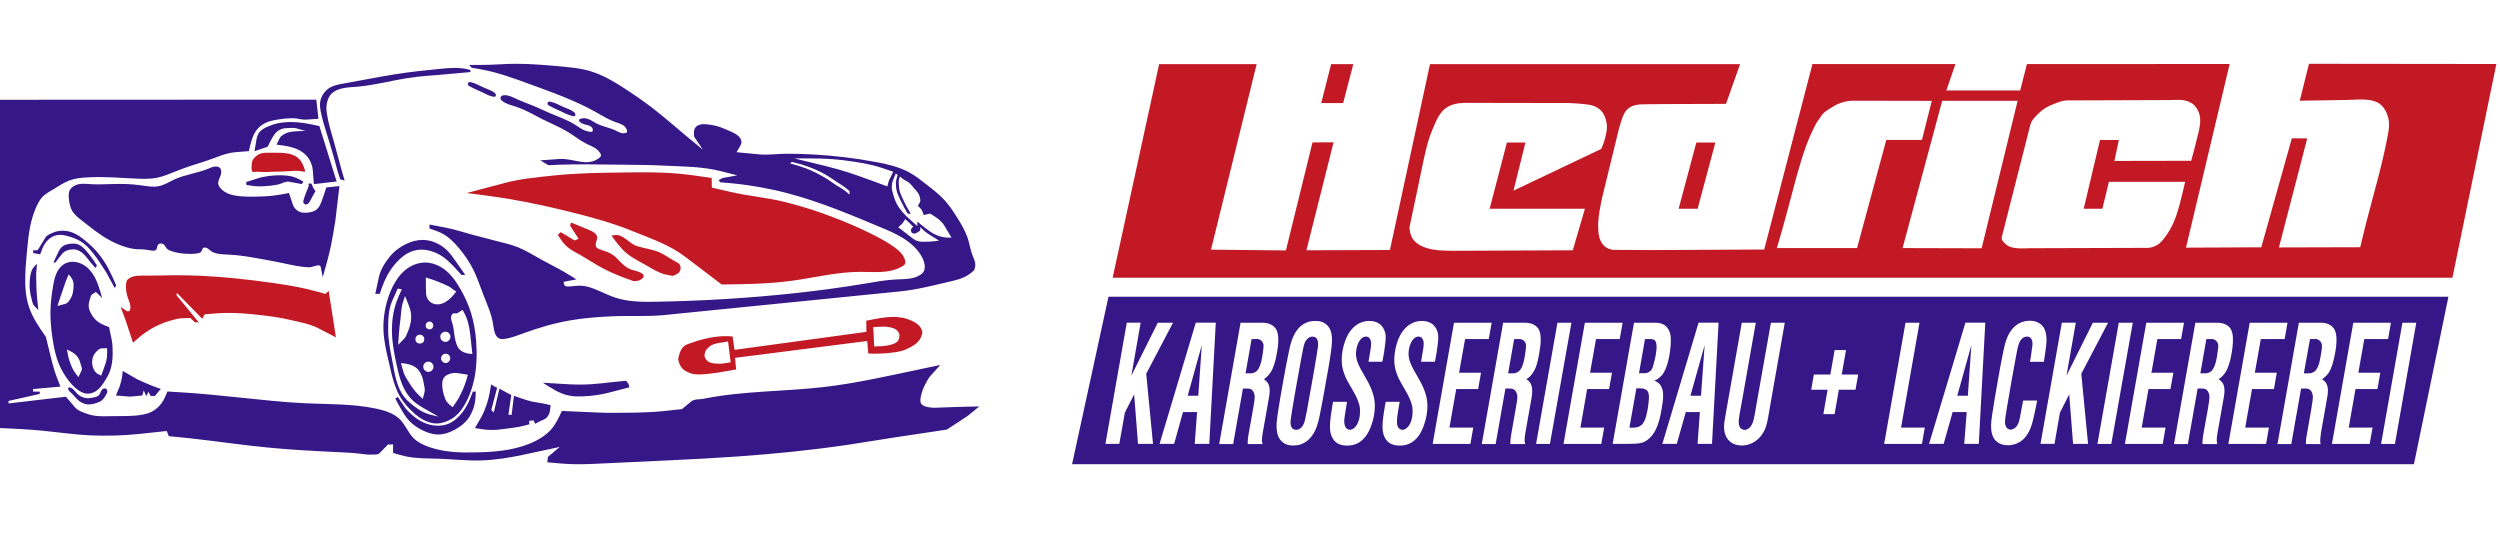 <?xml version="1.0" encoding="utf-8"?>
<!-- Generator: Adobe Illustrator 25.4.6, SVG Export Plug-In . SVG Version: 6.00 Build 0)  -->
<svg version="1.1" id="Ebene_1" xmlns="http://www.w3.org/2000/svg" xmlns:xlink="http://www.w3.org/1999/xlink" x="0px" y="0px"
	 width="350px" height="74.62px" viewBox="0 0 350 74.62" style="enable-background:new 0 0 350 74.62;" xml:space="preserve">
<style type="text/css">
	.st0{fill-rule:evenodd;clip-rule:evenodd;fill:#C21924;}
	.st1{fill-rule:evenodd;clip-rule:evenodd;fill:#351787;}
</style>
<g>
	<path class="st0" d="M122.26,45.79l0.13,2.72c0.62-0.06,0.96,0.02,1.92-0.15c1.41-0.31,1.61-0.66,1.61-1.51
		c-0.25-0.97-1.22-1.02-2.06-1.13L122.26,45.79z M102.29,50.71l-0.36-2.92c-0.87,0.23-1.97,0.17-2.64,0.76
		c-0.41,0.35-0.59,0.56-0.67,1.21c0.07,0.55,0.52,1.05,1.29,1.11C100.2,50.86,100.63,51.07,102.29,50.71 M42.7,24.01
		c0.03-0.04,0-0.13-0.02-0.21c-0.08-0.27-0.15-0.45-0.23-0.65c-0.13-0.29-0.3-0.61-0.54-0.86c-0.24-0.26-0.54-0.45-0.86-0.58
		c-0.33-0.14-0.69-0.21-1.05-0.26c-0.39-0.05-0.78-0.06-1.16-0.07c-0.38,0-0.76,0-1.14,0c-0.41,0-0.83-0.01-1.21,0.12
		c-0.24,0.08-0.47,0.22-0.68,0.4c-0.21,0.18-0.4,0.4-0.49,0.65c-0.08,0.23-0.07,0.49-0.09,0.75c-0.01,0.15-0.03,0.3,0,0.44
		c0.02,0.07,0.04,0.14,0.07,0.21c0.01,0.03,0.03,0.07,0.05,0.09c0.06,0.07,0.19,0.04,0.3,0.02c0.28-0.04,0.5-0.02,0.72,0
		c0.67,0.05,1.4,0,2.14-0.02c0.68-0.02,1.37-0.03,1.98-0.07c0.61-0.04,1.15-0.12,1.98,0.05C42.57,24.03,42.67,24.05,42.7,24.01
		 M94.17,38.62c0.39-0.14,0.78-0.27,0.98-0.61c0.15-0.26,0.19-0.65,0.05-0.91c-0.13-0.24-0.41-0.37-0.68-0.51
		c-0.79-0.42-1.44-0.93-2.19-1.26c-0.98-0.43-2.12-0.55-3.17-0.88c-1.09-0.35-1.91-1.69-3.05-1.54l-0.51,0.07
		c0.65,0.89,1.3,1.78,2.12,2.47c0.81,0.67,1.78,1.14,2.72,1.68c0.86,0.49,1.7,1.03,2.63,1.28C93.43,38.5,93.81,38.55,94.17,38.62
		 M88.7,39.36c0.4-0.01,0.8-0.03,1.14-0.3c0.16-0.13,0.3-0.31,0.28-0.47c-0.02-0.14-0.17-0.26-0.33-0.35
		c-0.54-0.33-1.09-0.35-1.58-0.56c-0.49-0.2-0.93-0.58-1.33-0.98c-0.28-0.28-0.53-0.58-0.82-0.82c-0.4-0.33-0.85-0.55-1.44-0.75
		c-0.5-0.16-1.11-0.31-1.21-0.68c-0.1-0.34,0.23-0.87,0.19-1.26c-0.05-0.43-0.51-0.74-1.02-0.95l-2.63-1.09l-0.14,0.44l1.19,1.84
		l-0.56,0.23l-1.93-1.16l-0.42,0.37c0.33,0.52,0.67,1.05,1.09,1.47c0.61,0.6,1.41,0.99,2.17,1.42c0.8,0.45,1.55,0.95,2.33,1.4
		c0.85,0.49,1.74,0.93,2.65,1.3C87.11,38.8,87.91,39.07,88.7,39.36 M129.14,46.54c-0.11-0.57-0.36-0.88-0.69-1.15
		c-0.49-0.43-1.66-0.88-2.28-0.93c-0.81-0.13-1.66-0.24-4.89,0.44l0.01,1.56l-18.46,2.52l-0.26-1.87c-1.38-0.14-3.27-0.02-5.93,0.94
		c-1.19,0.34-1.41,0.96-1.7,2.21c0.23,1.19,0.68,1.64,1.87,2.04c0.79,0.28,2.85,0.07,6.25-0.58l-0.16-1.62l18.51-2.36l0.15,1.75
		c1.29,0.08,3.93-0.05,5.02-0.47c0.49-0.19,0.96-0.43,1.4-0.72C128.61,47.88,128.97,47.38,129.14,46.54 M47.03,47.23l-1.02-6.52
		l-0.44,0.44c-0.81-0.23-1.63-0.46-2.45-0.65c-1.56-0.37-3.14-0.63-4.73-0.86c-1.91-0.28-3.83-0.51-5.75-0.7
		c-1.5-0.14-3.01-0.26-4.52-0.33c-1.37-0.06-2.74-0.09-4.1-0.07c-1.22,0.01-2.42,0.06-3.68,0.05c-0.77-0.01-1.55-0.04-2.21,0.35
		c-0.15,0.09-0.29,0.2-0.37,0.35c-0.06,0.1-0.08,0.23-0.09,0.35c-0.1,0.73,0.01,1.46,0.26,2.14c0.17,0.48,0.41,0.94,0.3,1.49
		c-0.02,0.1-0.05,0.21-0.12,0.26c-0.09,0.07-0.27,0.09-0.4,0l-0.82-0.56c0.22,0.56,0.43,1.11,0.63,1.68
		c0.19,0.54,0.36,1.08,0.54,1.63l0.56,1.7c0.51-0.45,1.01-0.9,1.56-1.3c0.53-0.39,1.09-0.73,1.68-1.02c0.56-0.28,1.15-0.52,1.75-0.7
		c0.59-0.17,1.2-0.37,1.82-0.4l1.21-0.05l0.65,0.61l0.54,0.02l-3.14-3.84l0.09-0.28l3.54,3.61L28.66,44c1-0.08,2-0.17,3-0.19
		c1.54-0.03,3.08,0.11,4.61,0.28c1.47,0.16,2.94,0.36,4.38,0.7c1.32,0.31,2.7,0.54,3.91,1.16L47.03,47.23 M65.34,27.02
		c1.99,0.25,3.98,0.51,5.96,0.84c2.93,0.49,5.84,1.14,8.73,1.86c2.92,0.73,5.82,1.53,8.59,2.66c2.49,1.01,5.12,1.9,7.27,3.54
		l5.15,3.91c3.26-0.04,6.52-0.08,9.73-0.51c3.21-0.43,6.36-1.25,9.64-1.26c2-0.01,4.04,0.29,5.87-0.75c0.16-0.09,0.32-0.19,0.4-0.33
		c0.14-0.24,0.04-0.59-0.09-0.88c-0.27-0.6-0.72-0.99-1.19-1.35c-0.89-0.67-1.88-1.23-2.89-1.75c-2.03-1.04-4.1-1.93-6.22-2.72
		c-2.13-0.8-4.31-1.49-6.52-2.03c-2.46-0.59-4.99-0.81-7.45-1.37l-2.66-0.61l-0.02-1.35c-1.56-0.23-3.12-0.47-4.68-0.61
		c-2.59-0.23-5.2-0.2-7.8-0.16c-3.22,0.04-6.43,0.08-9.62,0.42c-2.27,0.24-4.56,0.44-6.78,1.02L65.34,27.02"/>
	<path class="st1" d="M60.66,45.56c0-0.04-0.01-0.08-0.02-0.12c-0.01-0.05-0.02-0.1-0.05-0.14c-0.02-0.04-0.06-0.08-0.09-0.12
		c-0.03-0.03-0.06-0.07-0.09-0.09c-0.04-0.03-0.09-0.04-0.14-0.05c-0.05-0.01-0.09-0.02-0.14-0.02c-0.05,0-0.09,0.01-0.14,0.02
		c-0.04,0.01-0.08,0.03-0.12,0.05c-0.04,0.02-0.08,0.06-0.12,0.09c-0.04,0.04-0.07,0.07-0.09,0.12c-0.02,0.04-0.03,0.09-0.05,0.14
		c-0.01,0.04-0.02,0.08-0.02,0.12c0,0.05,0.01,0.09,0.02,0.14c0.01,0.05,0.02,0.1,0.05,0.14c0.02,0.04,0.05,0.09,0.09,0.12
		c0.04,0.03,0.08,0.04,0.12,0.07c0.04,0.03,0.07,0.06,0.12,0.07c0.04,0.01,0.09,0,0.14,0c0.05,0,0.1,0.01,0.14,0
		c0.05-0.01,0.1-0.04,0.14-0.07c0.03-0.02,0.06-0.04,0.09-0.07c0.04-0.03,0.07-0.07,0.09-0.12c0.02-0.04,0.03-0.09,0.05-0.14
		C60.65,45.65,60.66,45.6,60.66,45.56z M59.4,47.47c0-0.05-0.01-0.09-0.02-0.14c-0.01-0.06-0.02-0.12-0.05-0.16
		c-0.03-0.04-0.08-0.08-0.12-0.12c-0.04-0.04-0.07-0.09-0.12-0.12c-0.05-0.03-0.11-0.04-0.16-0.05c-0.06-0.01-0.11-0.02-0.16-0.02
		c-0.05,0-0.11,0.01-0.16,0.02c-0.05,0.01-0.1,0.02-0.14,0.05c-0.05,0.03-0.1,0.07-0.14,0.12c-0.03,0.04-0.06,0.07-0.09,0.12
		c-0.03,0.05-0.06,0.11-0.07,0.16c-0.01,0.05,0,0.09,0,0.14c0,0.06-0.01,0.13,0,0.19c0.01,0.05,0.04,0.09,0.07,0.14
		c0.03,0.05,0.06,0.1,0.09,0.14c0.04,0.04,0.09,0.07,0.14,0.09c0.05,0.02,0.09,0.03,0.14,0.05c0.05,0.01,0.11,0.02,0.16,0.02
		c0.05,0,0.11-0.01,0.16-0.02c0.06-0.01,0.11-0.02,0.16-0.05c0.04-0.02,0.08-0.06,0.12-0.09c0.04-0.04,0.09-0.09,0.12-0.14
		c0.02-0.04,0.04-0.09,0.05-0.14C59.39,47.59,59.4,47.53,59.4,47.47 M63.03,50.17c0-0.06,0-0.13-0.02-0.19
		c-0.02-0.05-0.04-0.09-0.07-0.14c-0.03-0.05-0.05-0.1-0.09-0.14c-0.04-0.04-0.09-0.07-0.14-0.09c-0.05-0.03-0.11-0.05-0.16-0.07
		c-0.05-0.02-0.11-0.02-0.16-0.02c-0.06,0-0.11,0.01-0.16,0.02c-0.06,0.02-0.11,0.04-0.16,0.07c-0.05,0.03-0.1,0.05-0.14,0.09
		c-0.04,0.04-0.07,0.09-0.09,0.14c-0.03,0.05-0.05,0.09-0.07,0.14c-0.02,0.06-0.03,0.12-0.02,0.19c0,0.06,0.01,0.11,0.02,0.16
		c0.02,0.06,0.04,0.11,0.07,0.16c0.03,0.04,0.06,0.08,0.09,0.12c0.04,0.04,0.09,0.08,0.14,0.12c0.05,0.03,0.11,0.05,0.16,0.07
		c0.05,0.01,0.11,0.02,0.16,0.02c0.05,0,0.11-0.01,0.16-0.02c0.06-0.02,0.11-0.04,0.16-0.07c0.05-0.03,0.1-0.07,0.14-0.12
		c0.03-0.04,0.07-0.07,0.09-0.12c0.03-0.05,0.05-0.11,0.07-0.16C63.03,50.28,63.03,50.22,63.03,50.17 M63.06,47.14
		c0-0.06-0.01-0.13-0.02-0.19c-0.02-0.06-0.04-0.11-0.07-0.16c-0.03-0.05-0.07-0.1-0.12-0.14c-0.04-0.04-0.09-0.08-0.14-0.12
		c-0.05-0.03-0.11-0.05-0.16-0.07c-0.06-0.02-0.12-0.02-0.19-0.02c-0.06,0-0.13,0.01-0.19,0.02c-0.06,0.02-0.11,0.04-0.16,0.07
		c-0.06,0.03-0.11,0.07-0.16,0.12c-0.04,0.04-0.08,0.09-0.12,0.14c-0.03,0.05-0.05,0.11-0.07,0.16c-0.02,0.06-0.02,0.12-0.02,0.19
		c0,0.06,0.01,0.13,0.02,0.19c0.02,0.06,0.04,0.11,0.07,0.16c0.03,0.06,0.07,0.12,0.12,0.16c0.05,0.05,0.1,0.08,0.16,0.12
		c0.05,0.03,0.11,0.05,0.16,0.07c0.06,0.02,0.12,0.02,0.19,0.02c0.06,0,0.13-0.01,0.19-0.02c0.06-0.02,0.11-0.04,0.16-0.07
		c0.05-0.03,0.1-0.07,0.14-0.12c0.05-0.05,0.08-0.1,0.12-0.16c0.03-0.05,0.05-0.11,0.07-0.16C63.05,47.27,63.06,47.2,63.06,47.14
		 M60.68,51.33c0-0.06-0.01-0.13-0.02-0.19c-0.02-0.06-0.04-0.11-0.07-0.16c-0.03-0.05-0.07-0.1-0.12-0.14
		c-0.04-0.04-0.09-0.09-0.14-0.12c-0.06-0.03-0.12-0.05-0.19-0.07c-0.05-0.01-0.11-0.02-0.16-0.02c-0.07,0-0.14,0-0.21,0.02
		c-0.06,0.02-0.11,0.04-0.16,0.07c-0.05,0.03-0.1,0.07-0.14,0.12s-0.08,0.09-0.12,0.14c-0.03,0.05-0.05,0.11-0.07,0.16
		c-0.02,0.06-0.02,0.12-0.02,0.19c0,0.06,0.01,0.12,0.02,0.19c0.02,0.07,0.04,0.13,0.07,0.19c0.03,0.05,0.07,0.1,0.12,0.14
		s0.09,0.08,0.14,0.12c0.05,0.03,0.11,0.05,0.16,0.07c0.07,0.02,0.14,0.03,0.21,0.02c0.05,0,0.11-0.01,0.16-0.02
		c0.07-0.02,0.13-0.04,0.19-0.07c0.05-0.03,0.1-0.07,0.14-0.12c0.04-0.04,0.09-0.09,0.12-0.14c0.03-0.06,0.05-0.12,0.07-0.19
		C60.67,51.46,60.68,51.39,60.68,51.33 M44.17,26.76c-0.11-0.15-0.22-0.31-0.33-0.47l-0.23-0.58c-0.07-0.01-0.13-0.02-0.21-0.02
		c-0.06,0-0.13-0.01-0.16,0.02c-0.03,0.03-0.06,0.09-0.05,0.14l0.05,0.16c-0.13,0.3-0.25,0.6-0.37,0.91
		c-0.08,0.21-0.16,0.42-0.23,0.63c-0.06,0.17-0.12,0.35-0.16,0.54c-0.02,0.1-0.04,0.21,0,0.3c0.03,0.08,0.1,0.15,0.19,0.19
		c0.12,0.06,0.26,0.05,0.37,0c0.08-0.04,0.15-0.11,0.21-0.19c0.22-0.28,0.34-0.61,0.51-0.91L44.17,26.76 M5.37,43.41
		C5.3,42.81,5.23,42.2,5.18,41.6c-0.09-1.08-0.1-2.17-0.12-3.26l0.12-1.4c-0.19,0.18-0.39,0.35-0.54,0.56
		c-0.25,0.36-0.35,0.81-0.42,1.26c-0.07,0.49-0.09,0.96-0.07,1.44c0.03,0.53,0.11,1.07,0.26,1.58c0.1,0.35,0.12,0.76,0.37,1.02
		L5.37,43.41 M69.37,13.49c0.02-0.03,0.04-0.06,0.05-0.09c0.01-0.06,0-0.13-0.02-0.19c-0.02-0.06-0.05-0.12-0.09-0.16
		c-0.04-0.05-0.09-0.08-0.14-0.12c-0.19-0.13-0.4-0.23-0.61-0.33c-0.28-0.12-0.56-0.23-0.84-0.35c-0.2-0.08-0.39-0.16-0.58-0.26
		c-0.23-0.11-0.46-0.24-0.7-0.33c-0.16-0.06-0.32-0.1-0.49-0.14c-0.07-0.02-0.14-0.03-0.21-0.02c-0.07,0.01-0.14,0.04-0.19,0.09
		c-0.03,0.04-0.04,0.09-0.05,0.14c0,0.07,0.01,0.13,0.05,0.19c0.04,0.06,0.1,0.1,0.16,0.14c0.12,0.07,0.25,0.13,0.37,0.19
		c0.16,0.07,0.31,0.16,0.47,0.23c0.27,0.13,0.54,0.25,0.82,0.37c0.24,0.11,0.48,0.23,0.72,0.35c0.18,0.09,0.37,0.17,0.56,0.23
		c0.11,0.04,0.22,0.07,0.33,0.09c0.08,0.02,0.15,0.03,0.23,0.02C69.27,13.55,69.33,13.53,69.37,13.49 M80.5,16.21
		c0.02-0.03,0.04-0.06,0.05-0.09c0.01-0.06,0-0.13-0.02-0.19c-0.02-0.06-0.05-0.12-0.09-0.16c-0.04-0.05-0.09-0.08-0.14-0.12
		c-0.19-0.13-0.38-0.23-0.58-0.33c-0.28-0.13-0.58-0.23-0.86-0.35c-0.2-0.09-0.39-0.18-0.58-0.28c-0.23-0.11-0.46-0.22-0.7-0.3
		c-0.16-0.05-0.32-0.1-0.49-0.14c-0.07-0.02-0.14-0.04-0.21-0.02c-0.06,0.01-0.12,0.05-0.16,0.09c-0.04,0.04-0.06,0.09-0.07,0.14
		c-0.01,0.06,0.01,0.13,0.05,0.19c0.04,0.06,0.12,0.1,0.19,0.14c0.12,0.06,0.23,0.13,0.35,0.19c0.15,0.08,0.31,0.16,0.47,0.23
		c0.27,0.13,0.55,0.24,0.82,0.37c0.24,0.12,0.48,0.25,0.72,0.35c0.18,0.08,0.37,0.14,0.56,0.21c0.12,0.04,0.23,0.09,0.35,0.12
		c0.07,0.02,0.14,0.03,0.21,0.02C80.4,16.27,80.46,16.25,80.5,16.21 M14.99,48.75c0.02,0.43,0.03,0.86-0.02,1.28
		c-0.07,0.56-0.27,1.11-0.47,1.65l-0.33,0.91c-0.26-0.12-0.52-0.23-0.72-0.42c-0.23-0.22-0.38-0.54-0.47-0.86
		c-0.1-0.37-0.11-0.75-0.02-1.12c0.07-0.31,0.21-0.61,0.42-0.84c0.23-0.25,0.51-0.57,0.86-0.58L14.99,48.75 M10.98,52.8
		c-0.25-0.32-0.5-0.63-0.7-0.98c-0.28-0.49-0.47-1.04-0.65-1.58l-0.26-1.3c0.25,0.11,0.49,0.21,0.72,0.35
		c0.32,0.19,0.61,0.44,0.82,0.75c0.18,0.27,0.3,0.59,0.37,0.91c0.07,0.3,0.27,0.63,0.14,0.91L10.98,52.8 M9.61,38.41
		c0.22,0.25,0.44,0.5,0.56,0.79c0.17,0.41,0.15,0.9,0.09,1.37c-0.04,0.36-0.1,0.7-0.26,1c-0.2,0.38-0.44,0.86-0.89,0.98l-1.07,0.28
		c0.12-0.37,0.25-0.75,0.37-1.12c0.25-0.73,0.5-1.46,0.75-2.19L9.61,38.41 M42.47,25.43c-0.35-0.21-0.7-0.41-1.07-0.56
		c-0.61-0.24-1.29-0.31-1.96-0.33c-0.52-0.01-1.03,0.01-1.54,0.07c-0.58,0.07-1.16,0.15-1.72,0.33l-1.7,0.54v0.4
		c0.43,0.08,0.85,0.15,1.28,0.19c0.43,0.03,0.85,0.03,1.28,0c0.63-0.04,1.25-0.11,1.86-0.23c0.53-0.11,1.05-0.49,1.58-0.4l1.77,0.33
		L42.47,25.43 M55.74,48.28c0.03-0.58,0.07-1.17,0.12-1.75c0.05-0.64,0.13-1.27,0.21-1.91c0.1-0.75,0.09-1.54,0.33-2.26l0.3-0.91
		c0.16,0.38,0.32,0.76,0.47,1.14c0.17,0.44,0.32,0.89,0.37,1.35c0.06,0.54,0,1.1-0.14,1.63c-0.09,0.34-0.2,0.66-0.35,0.98
		c-0.13,0.29-0.22,0.61-0.44,0.84L55.74,48.28 M14.78,55.38c0.1-0.16,0.21-0.32,0.23-0.51c0.02-0.15-0.01-0.33-0.12-0.42
		c-0.06-0.05-0.13-0.07-0.21-0.07c-0.12,0-0.24,0.04-0.33,0.12c-0.24,0.19-0.28,0.56-0.47,0.79c-0.18,0.22-0.51,0.31-0.82,0.37
		c-0.35,0.07-0.69,0.12-1.02,0.07c-0.45-0.06-0.91-0.28-1.23-0.61c-0.31-0.31-0.5-0.7-0.98-0.86c-0.09-0.03-0.18-0.05-0.23,0
		c-0.02,0.02-0.04,0.06-0.05,0.09c-0.07,0.27,0.22,0.47,0.44,0.68c0.35,0.31,0.56,0.63,0.86,0.91c0.31,0.29,0.7,0.53,1.12,0.63
		c0.49,0.12,1.01,0.02,1.51-0.14c0.3-0.1,0.59-0.22,0.82-0.42C14.5,55.84,14.64,55.61,14.78,55.38 M59.61,38.85
		c0.54,0.17,1.08,0.33,1.61,0.54c0.56,0.21,1.11,0.47,1.65,0.72l1,0.72c-0.22,0.28-0.45,0.56-0.7,0.82
		c-0.23,0.23-0.49,0.44-0.77,0.61c-0.31,0.18-0.64,0.32-1,0.35c-0.38,0.03-0.78-0.06-1.09-0.28c-0.24-0.17-0.43-0.41-0.54-0.68
		c-0.14-0.35-0.14-0.75-0.14-1.14L59.61,38.85 M59.19,55.85c-0.35-0.33-0.71-0.66-1.02-1.02c-0.36-0.42-0.67-0.87-0.95-1.35
		c-0.26-0.44-0.58-0.86-0.72-1.35l-0.37-1.3c0.42,0.04,0.83,0.09,1.23,0.21c0.36,0.11,0.7,0.27,0.98,0.51c0.3,0.27,0.52,0.63,0.68,1
		c0.17,0.4,0.27,0.81,0.33,1.23c0.05,0.36,0.18,0.74,0.09,1.09L59.19,55.85 M63.38,57.01c-0.3-0.23-0.6-0.45-0.82-0.75
		c-0.22-0.3-0.34-0.68-0.44-1.05c-0.13-0.48-0.22-0.95-0.21-1.44c0.01-0.3,0.05-0.62,0.21-0.86c0.14-0.22,0.38-0.39,0.63-0.49
		c0.4-0.17,0.85-0.25,1.28-0.19l1.47,0.23c-0.14,0.51-0.28,1.02-0.47,1.51c-0.23,0.62-0.54,1.22-0.84,1.82L63.38,57.01
		 M131.46,33.68c-0.2,0.03-0.4,0.07-0.61,0.09c-0.41,0.05-0.82,0.06-1.23,0.07c-0.4,0.01-0.8,0.02-1.16-0.09
		c-0.42-0.13-0.78-0.43-1.14-0.72l-1.56-1.21c0.19-0.18,0.39-0.36,0.58-0.54l0.4-0.61c0.19,0.18,0.39,0.36,0.58,0.54l0.54,0.54
		c-0.13,0.1-0.25,0.2-0.3,0.35c-0.05,0.15-0.02,0.35,0.09,0.47c0.1,0.1,0.27,0.14,0.42,0.12c0.17-0.02,0.31-0.11,0.44-0.21
		c0.12-0.09,0.33-0.14,0.33-0.28v-0.42c0.2,0.21,0.41,0.42,0.63,0.61c0.27,0.23,0.58,0.42,0.89,0.61L131.46,33.68 M66.13,49.56
		c-0.35-0.03-0.71-0.07-1.05-0.19c-0.32-0.11-0.63-0.3-0.84-0.56c-0.19-0.24-0.31-0.54-0.4-0.84c-0.11-0.37-0.18-0.75-0.23-1.12
		c-0.07-0.5-0.11-0.99-0.26-1.51c-0.12-0.42-0.32-0.87-0.12-1.23c0.04-0.08,0.11-0.16,0.19-0.21c0.17-0.11,0.43,0.05,0.63-0.07
		l0.72-0.44c0.17,0.31,0.33,0.61,0.47,0.93c0.46,1.08,0.58,2.27,0.7,3.47L66.13,49.56 M13.36,37.52l0.21-0.37
		c-0.2-0.31-0.4-0.61-0.61-0.91c-0.29-0.41-0.6-0.8-0.95-1.19c-0.33-0.36-0.7-0.72-1.14-0.86c-0.34-0.11-0.73-0.1-1.12-0.05
		c-0.35,0.05-0.69,0.13-0.95,0.33c-0.23,0.17-0.43,0.4-0.56,0.68l-0.77,1.61h0.28c0.19-0.25,0.39-0.51,0.58-0.77
		c0.21-0.28,0.42-0.56,0.7-0.75c0.25-0.17,0.55-0.26,0.86-0.3c0.27-0.04,0.54-0.04,0.79,0.02c0.35,0.09,0.68,0.29,0.95,0.54
		c0.41,0.36,0.7,0.82,1.05,1.23L13.36,37.52 M21.67,55.45l0.84-1c-0.39-0.14-0.78-0.27-1.16-0.42c-0.71-0.27-1.4-0.59-2.1-0.91
		l-2.07-1.19c-0.03,0.37-0.07,0.73-0.14,1.09c-0.07,0.38-0.19,0.75-0.3,1.12l-0.51,1.23c0.66,0.05,1.34,0.11,2,0.16l1.7-0.16
		l0.19-0.72l0.37,0.82l0.3-0.63l0.28,0.58L21.67,55.45 M88.12,54.22c-0.05-0.17-0.09-0.34-0.14-0.51l-0.33-0.4
		c-0.49,0.04-0.98,0.09-1.47,0.14c-0.71,0.07-1.41,0.16-2.12,0.23c-0.9,0.09-1.8,0.16-2.7,0.16c-1.02,0.01-2.03-0.05-3.05-0.12
		l-2.31-0.14c0.6,0.39,1.2,0.78,1.84,1.12c0.51,0.27,1.03,0.49,1.58,0.63c0.69,0.17,1.42,0.19,2.14,0.16
		c0.73-0.02,1.45-0.09,2.17-0.21c0.92-0.15,1.84-0.38,2.75-0.63L88.12,54.22 M118.93,27.25c-0.23-0.21-0.47-0.42-0.72-0.61
		c-0.35-0.25-0.73-0.45-1.09-0.68c-0.37-0.23-0.73-0.5-1.09-0.75c-0.38-0.25-0.78-0.48-1.19-0.7c-0.4-0.22-0.8-0.42-1.21-0.61
		c-0.52-0.23-1.06-0.44-1.61-0.61l-1.4-0.42l0.23-0.21c0.44,0.11,0.89,0.22,1.33,0.35c0.54,0.16,1.06,0.35,1.58,0.56
		c0.44,0.18,0.86,0.37,1.28,0.58c0.41,0.21,0.8,0.45,1.19,0.7c0.4,0.26,0.79,0.53,1.19,0.79c0.31,0.21,0.64,0.39,0.93,0.63
		l0.58,0.47V27.25 M125.05,24.04c-0.1,0.21-0.2,0.42-0.3,0.63c-0.1,0.2-0.2,0.4-0.3,0.61l-0.23,0.82c-0.56-0.21-1.12-0.42-1.68-0.63
		c-1.73-0.64-3.47-1.27-5.24-1.77c-1.19-0.34-2.39-0.62-3.59-0.91l-2.49-0.61c1.2-0.01,2.41-0.01,3.61,0.02
		c1.15,0.03,2.31,0.11,3.45,0.26c1.72,0.23,3.45,0.47,5.1,1.02L125.05,24.04 M77.08,56.73c-0.32-0.08-0.65-0.17-0.98-0.23
		c-0.53-0.11-1.08-0.16-1.61-0.28c-0.54-0.12-1.06-0.29-1.58-0.47l-0.96-0.33l-0.33,2.68l-0.44-0.05l0.4-2.75
		c-0.25-0.13-0.51-0.27-0.77-0.4l-0.89-0.49l-0.79,3.35l-0.35-0.37l0.82-3.1c-0.13-0.06-0.27-0.12-0.4-0.19l-0.44-0.28
		c-0.07,0.4-0.13,0.81-0.21,1.21c-0.11,0.54-0.24,1.08-0.42,1.61c-0.21,0.6-0.43,1.2-0.75,1.75l-0.89,1.54
		c0.68,0.12,1.36,0.23,2.05,0.26c0.81,0.03,1.63-0.07,2.45-0.19c0.75-0.11,1.51-0.18,2.24-0.37l0.89-0.23l-0.05-0.47l0.61-0.09
		l0.26,0.49c0.27-0.16,0.55-0.32,0.84-0.44c0.2-0.09,0.4-0.16,0.58-0.28c0.19-0.13,0.34-0.31,0.44-0.51
		c0.11-0.21,0.19-0.44,0.21-0.68L77.08,56.73 M66.62,54.82H66.2c-0.22,0.58-0.44,1.17-0.72,1.72c-0.37,0.73-0.85,1.42-1.47,1.98
		c-0.37,0.34-0.79,0.63-1.26,0.82c-0.47,0.19-0.98,0.26-1.49,0.26c-0.69-0.01-1.38-0.18-2-0.47c-0.65-0.3-1.24-0.72-1.75-1.21
		c-0.29-0.28-0.59-0.55-0.82-0.88l-1-1.47l-0.35,0.23c0.27,0.5,0.53,1,0.82,1.49c0.32,0.56,0.66,1.11,1.09,1.58
		c0.47,0.51,1.05,0.92,1.68,1.26c0.72,0.38,1.5,0.67,2.28,0.7c0.86,0.03,1.73-0.26,2.52-0.7c0.85-0.47,1.61-1.11,2.07-1.91
		c0.4-0.69,0.69-1.5,0.75-2.33L66.62,54.82 M133.21,33.26c-0.23,0.01-0.45,0.01-0.68,0c-0.36-0.02-0.72-0.09-1.07-0.21
		c-0.27-0.09-0.54-0.21-0.79-0.35c-0.39-0.22-0.76-0.49-1.12-0.77l-1.12-0.91v0.63c-0.24-0.21-0.48-0.42-0.72-0.63
		c-0.46-0.41-0.92-0.83-1.33-1.3c-0.33-0.38-0.63-0.79-0.86-1.23c-0.22-0.44-0.38-0.91-0.51-1.4c-0.08-0.29-0.16-0.59-0.16-0.89
		c0-0.31,0.04-0.63,0.16-0.93l0.4-0.98l0.26,0.19c-0.07,0.22-0.14,0.45-0.19,0.68c-0.05,0.24-0.06,0.5-0.05,0.75
		c0.01,0.24,0.04,0.49,0.09,0.72c0.11,0.48,0.32,0.93,0.54,1.37c0.18,0.38,0.37,0.75,0.56,1.12l0.47,0.79h0.42
		c-0.18-0.29-0.35-0.57-0.51-0.86c-0.24-0.42-0.44-0.86-0.65-1.3c-0.17-0.36-0.33-0.72-0.42-1.09c-0.06-0.27-0.09-0.56-0.09-0.84
		c0-0.19-0.05-0.39,0-0.58l0.14-0.54c0.18,0.16,0.36,0.31,0.56,0.44c0.26,0.17,0.56,0.29,0.79,0.49c0.21,0.18,0.38,0.41,0.56,0.63
		c0.2,0.24,0.43,0.46,0.61,0.72c0.13,0.18,0.23,0.39,0.28,0.61c0.05,0.24,0.13,0.53,0,0.75l-0.28,0.49c0.18,0.15,0.36,0.3,0.49,0.49
		c0.16,0.23,0.24,0.51,0.33,0.79l0.89-0.21c0.31,0.19,0.61,0.37,0.91,0.58c0.27,0.19,0.53,0.4,0.75,0.65
		c0.26,0.29,0.45,0.64,0.65,0.98L133.21,33.26 M16.06,40.32l0.21-0.35c-0.34-0.79-0.69-1.59-1.09-2.35
		c-0.41-0.77-0.89-1.5-1.44-2.17c-0.54-0.65-1.16-1.23-1.82-1.77c-0.54-0.45-1.12-0.87-1.77-1.12c-0.43-0.17-0.9-0.25-1.37-0.26
		c-0.46,0-0.92,0.08-1.33,0.26c-0.39,0.17-0.86,0.33-1.09,0.7l-1.09,1.77l-0.63,0.02v0.37l0.98,0.19c0.19-0.53,0.38-1.07,0.7-1.54
		c0.26-0.38,0.61-0.72,1.02-0.93c0.35-0.18,0.75-0.26,1.14-0.26c0.4,0.01,0.8,0.11,1.19,0.23c0.57,0.17,1.13,0.37,1.63,0.68
		c0.68,0.42,1.24,1.03,1.75,1.68c0.67,0.85,1.24,1.75,1.82,2.66L16.06,40.32 M65.13,38.48c-0.44-0.62-0.87-1.24-1.3-1.86
		c-0.37-0.54-0.75-1.08-1.21-1.54c-0.49-0.49-1.08-0.88-1.72-1.14c-0.56-0.23-1.17-0.35-1.77-0.35c-0.76,0-1.51,0.21-2.21,0.54
		c-0.89,0.41-1.7,1.01-2.31,1.75c-0.71,0.86-1.34,1.86-1.58,2.98l-0.49,2.28h0.63c0.19-0.58,0.39-1.16,0.63-1.72
		c0.49-1.13,1.18-2.19,2.07-3.05c0.46-0.45,0.98-0.84,1.56-1.09c0.51-0.22,1.07-0.33,1.63-0.33c0.54,0.01,1.07,0.12,1.58,0.3
		c0.52,0.19,1.02,0.45,1.47,0.77c0.48,0.35,0.9,0.77,1.33,1.19l1.16,1.28H65.13 M47.13,25.41l-2.42-7.76
		c-0.71-0.16-1.42-0.31-2.14-0.42c-0.54-0.08-1.08-0.13-1.63-0.14c-0.67-0.01-1.35,0.03-2,0.16c-0.51,0.11-1,0.27-1.49,0.49
		c-0.46,0.2-0.92,0.46-1.19,0.84c-0.26,0.36-0.34,0.85-0.42,1.33l-0.21,1.26l1.84-0.63c0.21-0.42,0.41-0.84,0.65-1.26
		c0.2-0.34,0.42-0.67,0.72-0.91c0.17-0.13,0.36-0.23,0.56-0.3c0.28-0.1,0.58-0.13,0.88-0.14c0.42-0.01,0.85-0.07,1.26,0.05
		l1.21,0.35c-0.4,0.01-0.81,0.03-1.21,0.05c-0.26,0.01-0.53,0.03-0.79,0.07c-0.28,0.05-0.57,0.12-0.82,0.26
		c-0.29,0.16-0.62,0.33-0.77,0.63l-0.44,0.91c0.66,0.08,1.31,0.16,1.96,0.33c0.6,0.15,1.19,0.38,1.7,0.75
		c0.34,0.25,0.65,0.55,0.86,0.91c0.28,0.45,0.49,0.97,0.54,1.51l0.16,2.03L47.13,25.41 M61.38,58.32c-0.75-0.16-1.49-0.32-2.17-0.65
		c-0.41-0.2-0.79-0.47-1.16-0.75c-0.52-0.39-1.03-0.81-1.42-1.3c-1.07-1.33-1.35-3.17-1.68-4.94c-0.29-1.53-0.61-3.01-0.61-4.49
		c0.01-1.36,0.01-2.82,0.58-4.1l0.77-1.7l0.56,0.12c-0.27,0.58-0.53,1.17-0.75,1.77c-0.46,1.31-0.65,2.73-0.63,4.12
		c0.02,1.54,0.3,3.04,0.63,4.56c0.32,1.47,0.67,2.97,1.51,4.19c0.32,0.46,0.7,0.89,1.14,1.23c0.38,0.3,0.79,0.55,1.21,0.79
		L61.38,58.32 M15.27,45.79c-0.33-0.12-0.66-0.24-0.98-0.4c-0.36-0.18-0.7-0.41-0.98-0.7c-0.21-0.22-0.39-0.47-0.54-0.75
		c-0.18-0.32-0.32-0.67-0.35-1.02c-0.03-0.34,0.05-0.68,0.16-1c0.09-0.25,0.1-0.58,0.33-0.72l0.51-0.33l0.88,0.84
		c-0.17-0.61-0.34-1.22-0.56-1.82c-0.28-0.76-0.64-1.5-1.19-2.1c-0.33-0.37-0.73-0.68-1.19-0.88c-0.39-0.17-0.81-0.26-1.23-0.26
		c-0.38,0.01-0.76,0.1-1.09,0.28c-0.41,0.23-0.74,0.61-0.98,1.02c-0.36,0.64-0.51,1.37-0.63,2.1c-0.21,1.24-0.36,2.47-0.37,3.7
		c-0.01,1.18,0.11,2.36,0.28,3.54c0.19,1.32,0.45,2.63,0.98,3.84c0.33,0.75,0.76,1.47,1.26,2.12c0.37,0.48,0.78,0.93,1.28,1.3
		c0.38,0.28,0.82,0.52,1.28,0.56c0.44,0.04,0.9-0.11,1.28-0.35c0.49-0.31,0.84-0.79,1.16-1.28c0.31-0.47,0.59-0.95,0.79-1.47
		c0.29-0.77,0.4-1.61,0.4-2.45c0-0.68,0-1.36-0.14-2.03L15.27,45.79 M66.71,50.45c0.04-0.9,0.02-1.8-0.05-2.7
		c-0.1-1.34-0.33-2.68-0.72-3.96c-0.37-1.17-0.88-2.29-1.51-3.38c-0.7-1.2-1.55-2.37-2.75-3.05c-0.65-0.37-1.41-0.61-2.17-0.61
		c-0.75,0-1.5,0.23-2.14,0.61c-0.87,0.51-1.55,1.3-2.07,2.17c-0.43,0.72-0.75,1.49-1,2.28c-0.46,1.46-0.68,3.02-0.61,4.54
		c0.07,1.53,0.44,3.02,0.79,4.54c0.39,1.7,0.76,3.45,1.68,4.89c0.42,0.66,0.94,1.25,1.51,1.79c0.5,0.48,1.04,0.91,1.65,1.23
		c0.56,0.29,1.19,0.5,1.82,0.49c0.47,0,0.93-0.13,1.37-0.3c0.44-0.18,0.85-0.41,1.21-0.7c0.6-0.48,1.06-1.13,1.44-1.82
		c0.44-0.78,0.76-1.61,1-2.47C66.5,52.85,66.66,51.65,66.71,50.45 M65.85,10.09v-0.3c-0.29-0.07-0.57-0.14-0.86-0.19
		c-0.5-0.08-1.01-0.1-1.51-0.09c-0.59,0.01-1.18,0.06-1.77,0.12c-2.14,0.2-4.29,0.44-6.4,0.77c-2.4,0.38-4.77,0.87-7.22,1.3
		c-0.66,0.12-1.32,0.23-1.89,0.56c-0.43,0.25-0.8,0.63-1.05,1.07c-0.2,0.36-0.32,0.76-0.35,1.16c-0.02,0.36,0.03,0.72,0.09,1.07
		c0.09,0.5,0.22,0.98,0.35,1.47c0.29,1.05,0.64,2.1,0.96,3.14c0.39,1.28,0.74,2.57,1.09,3.87l0.35,1.07l0.61,0.16
		c-0.13-0.42-0.25-0.84-0.37-1.26c-0.38-1.33-0.71-2.67-1.09-4.01c-0.38-1.35-0.82-2.69-1.02-4.08c-0.04-0.25-0.07-0.51-0.07-0.77
		c0-0.51,0.1-1.03,0.33-1.49c0.06-0.12,0.13-0.24,0.21-0.35c0.12-0.15,0.26-0.28,0.42-0.4c0.92-0.67,2.15-0.67,3.33-0.77
		c2.47-0.21,4.72-0.84,7.06-1.21c1.87-0.3,3.79-0.37,5.71-0.56L65.85,10.09 M45.19,38.8c0.42-1.49,0.85-2.98,1.16-4.49
		c0.24-1.16,0.42-2.32,0.61-3.49l0.56-4.77l-1.84,0.19c-0.2,0.64-0.4,1.28-0.65,1.93c-0.16,0.43-0.35,0.86-0.68,1.14
		c-0.3,0.26-0.71,0.38-1.14,0.44c-0.49,0.07-1.01,0.06-1.4-0.16c-0.33-0.19-0.66-0.49-0.79-0.89l-0.56-1.68
		c-0.68,0.13-1.36,0.26-2.05,0.35c-0.93,0.12-1.87,0.15-2.82,0.16c-0.87,0.01-1.74,0-2.59-0.14c-0.56-0.09-1.1-0.24-1.61-0.58
		c-0.41-0.28-0.8-0.7-0.84-1.12c-0.04-0.48,0.38-0.97,0.42-1.54c0.02-0.24-0.03-0.5-0.19-0.65c-0.14-0.14-0.37-0.19-0.58-0.19
		c-0.37,0-0.69,0.16-1.02,0.3c-0.79,0.33-1.62,0.53-2.45,0.75c-0.77,0.2-1.54,0.41-2.28,0.75c-0.74,0.34-1.45,0.8-2.21,0.95
		c-0.85,0.18-1.77-0.02-2.68-0.14c-1.21-0.16-2.4-0.19-3.59-0.16c-1.08,0.02-2.17,0.09-3.28,0.02c-0.71-0.04-1.44-0.14-2.1,0.14
		c-0.32,0.14-0.62,0.36-0.79,0.65c-0.23,0.4-0.2,0.92-0.14,1.42c0.07,0.55,0.19,1.07,0.44,1.51c0.34,0.6,0.94,1.05,1.51,1.49
		c0.74,0.57,1.43,1.14,2.17,1.65c0.8,0.57,1.65,1.08,2.59,1.49c0.87,0.38,1.81,0.68,2.68,0.75c0.46,0.03,0.91,0,1.49,0.09
		c0.54,0.08,1.2,0.27,1.37-0.07c0.06-0.11,0.06-0.29,0.12-0.44c0.05-0.14,0.13-0.26,0.26-0.33c0.19-0.09,0.46-0.04,0.63,0.09
		c0.18,0.14,0.26,0.37,0.4,0.54c0.18,0.22,0.48,0.33,0.77,0.42c0.28,0.09,0.54,0.16,0.82,0.21c0.39,0.08,0.79,0.12,1.19,0.14
		c0.48,0.03,0.95,0.03,1.47-0.05c0.23-0.03,0.48-0.08,0.61-0.26c0.11-0.15,0.13-0.41,0.28-0.51c0.11-0.08,0.29-0.07,0.44-0.02
		c0.2,0.07,0.34,0.22,0.49,0.35c0.69,0.57,1.72,0.56,2.68,0.61c1.41,0.07,2.68,0.28,3.98,0.51c1.21,0.21,2.43,0.44,3.66,0.7
		c1.18,0.25,2.35,0.52,3.54,0.56c0.55,0.02,1.54-0.59,1.65-0.05L45.19,38.8 M136.4,37.8c0.07-0.24,0.14-0.48,0.14-0.72
		c0.01-0.48-0.24-0.95-0.42-1.42c-0.26-0.7-0.37-1.43-0.58-2.12c-0.34-1.13-0.96-2.17-1.61-3.19c-0.51-0.81-1.04-1.61-1.68-2.31
		c-0.74-0.82-1.63-1.5-2.52-2.19c-0.79-0.62-1.58-1.25-2.45-1.72c-1.41-0.77-3.03-1.14-4.63-1.44c-1.47-0.28-2.93-0.5-4.4-0.68
		c-1.39-0.17-2.79-0.29-4.19-0.37c-1.31-0.08-2.62-0.12-3.94-0.12c-1.28,0-2.57,0.22-3.84,0.09l-3.17-0.3
		c0.14-0.23,0.28-0.46,0.42-0.7c0.14-0.24,0.28-0.49,0.28-0.75c0-0.32-0.23-0.63-0.49-0.86c-0.28-0.24-0.59-0.39-0.91-0.54
		c-0.53-0.24-1.07-0.49-1.63-0.68c-0.58-0.19-1.18-0.31-1.79-0.37c-0.37-0.04-0.75-0.05-1.09,0.07c-0.21,0.07-0.41,0.2-0.54,0.37
		c-0.17,0.22-0.22,0.53-0.21,0.82c0.01,0.19-0.01,0.4,0.09,0.56l1.16,1.72c-0.69-0.56-1.37-1.11-2.05-1.68
		c-1.64-1.37-3.25-2.79-4.94-4.1c-1.28-0.99-2.62-1.91-3.98-2.79c-1.18-0.76-2.38-1.5-3.68-2.03c-0.6-0.24-1.21-0.44-1.84-0.58
		c-1.11-0.26-2.24-0.36-3.38-0.47c-2.05-0.18-4.1-0.36-6.15-0.37c-1.64-0.01-3.27,0.16-4.91,0.16h-1.79l0.35,0.4
		c0.54,0.09,1.09,0.17,1.63,0.28c2.2,0.43,4.31,1.21,6.43,1.98c3.19,1.16,6.41,2.3,9.32,3.94c0.88,0.5,1.74,1.04,2.75,1.4
		c0.61,0.21,1.27,0.36,1.56,1c0.07,0.15,0.11,0.32,0.05,0.42c-0.06,0.09-0.19,0.12-0.33,0.14c-0.5,0.06-0.89-0.2-1.3-0.4
		c-0.83-0.39-1.74-0.52-2.59-0.95c-0.74-0.38-1.44-1-2.31-0.65c-0.08,0.03-0.17,0.08-0.19,0.14c-0.01,0.05,0.02,0.12,0.07,0.19
		c0.49,0.67,1.73,0.35,1.86,1.12c0.02,0.11,0.02,0.24-0.05,0.3c-0.07,0.07-0.2,0.06-0.33,0.05c-0.88-0.1-1.44-0.58-2.07-0.98
		c-1.08-0.68-2.36-1.13-3.59-1.65c-0.76-0.33-1.51-0.69-2.26-1c-0.77-0.32-1.55-0.59-2.33-0.95c-0.57-0.26-1.13-0.57-1.75-0.54
		c-0.12,0.01-0.25,0.03-0.35,0.09c-0.07,0.04-0.13,0.11-0.16,0.19c-0.04,0.1-0.02,0.21,0.02,0.3c0.04,0.08,0.11,0.15,0.19,0.21
		c0.57,0.46,1.31,0.61,2,0.84c1.31,0.43,2.47,1.14,3.68,1.75c1.18,0.59,2.41,1.08,3.54,1.77c0.89,0.55,1.72,1.22,2.65,1.68
		c0.62,0.3,1.28,0.51,1.75,1.12c0.13,0.16,0.24,0.35,0.21,0.51c-0.03,0.16-0.2,0.3-0.37,0.42c-1.69,1.16-3.51-0.09-5.47,0.05
		l-2.65,0.19l1.14,0.68c0.5-0.03,0.99-0.05,1.49-0.07c1.36-0.05,2.72-0.05,4.08-0.05c1.69,0.01,3.38,0.03,5.08,0.05
		c1.78,0.02,3.56,0.03,5.33,0.12c2.74,0.14,5.54,0.11,8.2,0.79l2.26,0.58c-0.68,0.12-1.37,0.25-2.05,0.37l-0.56,0.3l0.23,0.3
		c0.61,0.05,1.21,0.1,1.82,0.16c2.69,0.27,5.36,0.76,7.97,1.47c2.17,0.59,4.3,1.32,6.4,2.12c2.1,0.8,4.17,1.67,6.24,2.54
		c1.06,0.44,2.11,0.88,3.1,1.49c1.12,0.69,2.15,1.59,2.75,2.77c0.21,0.41,0.36,0.85,0.35,1.3c0,0.21-0.04,0.42-0.14,0.61
		c-0.11,0.21-0.31,0.38-0.51,0.51c-0.96,0.63-2.17,0.57-3.33,0.63c-1.51,0.07-2.94,0.34-4.38,0.58c-3.26,0.55-6.58,0.99-9.9,1.35
		c-6.41,0.69-12.78,1.07-19.26,1.19c-1.96,0.03-3.94,0.05-5.82-0.58c-1.39-0.46-2.74-1.28-4.03-1.56c-0.49-0.11-0.97-0.14-1.63-0.07
		c-0.61,0.06-1.38,0.22-1.49-0.19c-0.03-0.11-0.14-0.37,0-0.4l1.72-0.33c-0.57-0.36-1.14-0.71-1.72-1.05
		c-0.99-0.57-2.02-1.07-3.03-1.63c-1.14-0.63-2.25-1.34-3.45-1.82c-0.95-0.38-1.96-0.61-2.96-0.86c-1.19-0.3-2.36-0.62-3.54-0.93
		c-1.19-0.32-2.37-0.72-3.59-0.95l-2.28-0.44v0.56c0.66,0.22,1.32,0.43,1.91,0.77c0.82,0.46,1.51,1.15,2.14,1.89
		c0.85,0.99,1.58,2.06,2.14,3.21c0.53,1.09,0.91,2.27,1.35,3.4c0.52,1.35,1.13,2.64,1.37,4.15c0.11,0.64,0.15,1.32,0.58,1.77
		c0.11,0.11,0.25,0.21,0.4,0.26c0.14,0.04,0.29,0.04,0.44,0.02c0.91-0.08,1.74-0.41,2.59-0.72c2.21-0.82,4.47-1.49,6.78-1.89
		c2-0.35,4.04-0.49,6.08-0.58c2.35-0.1,4.7,0.07,7.03-0.16l33.02-3.31c2.4-0.24,4.75-0.85,7.1-1.4c0.54-0.13,1.09-0.26,1.61-0.47
		c0.4-0.15,0.78-0.35,1.12-0.61C136.02,38.16,136.21,37.98,136.4,37.8 M137.1,56.9c-1.84,0.04-3.68,0.07-5.5,0.16
		c-0.66,0.03-1.31,0.07-1.98-0.14c-0.26-0.08-0.52-0.2-0.65-0.4c-0.18-0.26-0.12-0.66-0.05-1.02c0.14-0.67,0.36-1.23,0.65-1.77
		c0.21-0.39,0.42-0.8,0.72-1.14l1.35-1.49c-0.78,0.16-1.57,0.32-2.35,0.49c-4.68,0.98-9.34,2.07-14.09,2.61
		c-5.57,0.63-11.24,0.52-16.72,1.63c-0.57,0.12-1.25,0-1.7,0.37l-1.3,1.07c-0.84,0.1-1.68,0.2-2.52,0.28
		c-1.69,0.16-3.38,0.22-5.08,0.23c-1.35,0.01-2.7,0.04-4.05-0.02l-5.17-0.23c-0.4,0.88-0.8,1.75-1.4,2.47
		c-0.82,0.99-2.02,1.68-3.26,2.17c-2.32,0.91-4.78,1.1-7.24,1.16c-2.23,0.06-4.47,0.01-6.61-0.72c-0.86-0.29-1.7-0.7-2.31-1.33
		c-0.72-0.75-1.1-1.82-1.84-2.56c-0.37-0.37-0.84-0.66-1.33-0.89c-0.65-0.3-1.35-0.48-2.05-0.63c-3.27-0.69-6.65-0.59-9.99-0.75
		c-3.12-0.14-6.21-0.51-9.32-0.82c-2.62-0.26-5.24-0.55-7.87-0.7l-2-0.12c-0.23,0.57-0.46,1.14-0.82,1.63
		c-0.35,0.49-0.83,0.91-1.37,1.19c-0.74,0.38-1.59,0.5-2.42,0.56c-1.06,0.08-2.1,0.05-3.17,0.07c-1.07,0.02-2.18,0.08-3.17-0.23
		c-0.72-0.23-1.54-0.47-2.05-1.07l-1.21-1.42L1.2,56.48v-0.35l4.36-0.98v-0.33H4.62v-0.35l3.84-0.35c-0.26-0.66-0.52-1.31-0.75-1.98
		c-0.3-0.91-0.52-1.84-0.75-2.77l-0.54-2.21c-0.46-0.66-0.92-1.31-1.33-2c-0.47-0.79-0.88-1.63-1.14-2.52
		c-0.3-1.01-0.4-2.07-0.42-3.12c-0.02-1.4,0.1-2.79,0.23-4.19c0.22-2.39,0.46-4.84,1.61-6.94c0.13-0.24,0.27-0.47,0.44-0.68
		c0.44-0.53,1.09-0.87,1.7-1.23c0.73-0.44,1.42-0.92,2.19-1.21c0.81-0.31,1.72-0.4,2.61-0.44c1.14-0.06,2.26-0.05,3.38,0
		c1.25,0.05,2.5,0.15,3.77,0.19c0.85,0.03,1.71,0.03,2.54-0.14c0.94-0.19,1.84-0.59,2.75-0.95c1.28-0.51,2.58-0.93,3.89-1.33
		c1.45-0.45,2.86-1.19,4.38-1.3l1.82-0.14c0.11-0.49,0.22-0.98,0.37-1.47c0.16-0.52,0.37-1.03,0.7-1.47
		c0.31-0.41,0.73-0.75,1.19-0.98c0.53-0.27,1.11-0.39,1.7-0.49c0.79-0.13,1.59-0.22,2.38-0.19c0.54,0.02,1.08,0.22,1.63,0.19
		l1.77-0.12l-0.3-2.68l-44.69,0.02L-0.5,59.9c2.23,0.1,4.46,0.2,6.68,0.42c2.14,0.21,4.28,0.53,6.43,0.63
		c2.32,0.1,4.66,0.04,6.99-0.21l3.75-0.4l0.28,0.72c0.99,0.1,1.97,0.19,2.96,0.3c3.66,0.4,7.3,0.95,10.97,1.3
		c3.18,0.31,6.38,0.48,9.57,0.63c1.1,0.05,2.2,0.1,3.31,0.23c0.54,0.07,1.09,0.16,1.63,0.12c0.35-0.03,0.8,0.07,1.05-0.19l1.21-1.23
		h0.7v1.19c0.6,0.18,1.2,0.36,1.82,0.49c1.55,0.32,3.15,0.27,4.75,0.33c1.93,0.07,3.85,0.29,5.75,0.23
		c2.02-0.06,4.03-0.39,6.03-0.82l4.98-1.07l-1.65,1.4l-0.09,0.75c1.15,0.11,2.3,0.22,3.45,0.26c1.6,0.05,3.2-0.04,4.8-0.12
		c6.12-0.31,12.23-0.52,18.33-0.95c5.16-0.36,10.32-0.88,15.44-1.63c2.16-0.31,4.31-0.7,6.47-1.02l7.45-1.12
		c0.96-0.63,1.95-1.28,2.91-1.91L137.1,56.9"/>
	<path class="st0" d="M184.97,14.43l1.39-5.45h3.1l-1.42,5.45H184.97z M235.01,29.22l2.48-9.27l2.66,0l-2.48,9.27H235.01
		 M266.36,34.73l11.07,0.03l5.04-20.65h-10.56L266.36,34.73 M248.76,34.73l11.23,0l4.09-15.14h4.99l1.38-5.47l-11.08-0.02
		c-0.66,0-1.31,0.17-1.91,0.4c-0.44,0.17-0.85,0.42-1.26,0.68c-0.38,0.25-0.76,0.5-1.07,0.83l-0.83,1.21
		C251.96,21.49,251.28,26.34,248.76,34.73 M220.19,35.04l1.7-5.82h-13.34l2.42-9.27h2.59l-1.67,6.74l12.28-5.84l0.24-0.56
		c0.16-0.37,0.25-0.76,0.35-1.14c0.12-0.45,0.21-0.92,0.21-1.38c0-0.4-0.08-0.8-0.21-1.19c-0.12-0.38-0.3-0.74-0.56-1.03
		c-0.27-0.31-0.64-0.55-1.03-0.7c-0.42-0.16-0.87-0.22-1.32-0.27c-0.79-0.09-1.58-0.14-2.37-0.16c-0.62-0.01-1.24,0-1.86,0
		l-12.34-0.02c-3.26-0.02-3.86,1.64-4.79,3.86c-0.96,2.27-1.27,4.84-3.16,13.54c0.03,0.55,0.12,1.1,0.4,1.56
		c0.27,0.44,0.71,0.79,1.18,1.03c0.57,0.3,1.19,0.46,1.81,0.56c0.88,0.14,1.77,0.16,2.66,0.16L220.19,35.04 M305.92,25.45h-10.67
		l-0.92,3.77h-2.61L294,19.6h2.64l-0.62,2.93l10.75-0.02c0.33-1.23,0.66-2.47,0.97-3.75c0.22-0.9,0.42-1.83,0.19-2.72
		c-0.15-0.58-0.49-1.15-0.97-1.51c-0.41-0.3-0.92-0.46-1.43-0.52c-0.63-0.08-1.25,0-1.88,0l-14.22,0.05c-0.71,0-1.39,0.3-2.05,0.56
		c-0.68,0.26-1.33,0.63-1.84,1.13c-0.52,0.5-1.12,1.03-1.3,1.75l-3.99,15.69c-0.11,0.41,0.33,0.79,0.62,1.05
		c0.33,0.3,0.82,0.43,1.3,0.49c0.74,0.1,1.44,0.02,2.15,0.02l16.35-0.05c0.47,0,0.92-0.17,1.3-0.38c0.44-0.24,0.78-0.65,1.1-1.07
		c0.52-0.69,0.94-1.42,1.27-2.19c0.33-0.76,0.57-1.55,0.79-2.35C305.42,27.62,305.67,26.53,305.92,25.45 M343.34,38.88H155.77
		l6.51-29.9h13.65l-6.39,25.97l10.49,0.11l3.72-15.12l2.95-0.02l-3.8,15.12L194.59,35l5.61-26.02h43.41l-1.97,5.56l-8.79,0.03
		c-0.92,0-1.83,0.02-2.77,0.03c-1.47,0.02-2.38,0.39-2.89,1.72c-0.23,0.6-0.4,1.22-0.57,1.83l-2.32,9.51
		c-0.27,1.28-0.55,2.57-0.56,3.94c0,0.76,0.07,1.55,0.32,2.05c0.34,0.77,0.91,1.2,1.76,1.33l5.6,0.03l15.57-0.08l6.75-25.96h20.02
		l-1.27,3.69l10.34,0l0.94-3.69l28.38-0.01l-6.11,25.71l10.54-0.05l4.28-15.26l2.15,0.02l-3.96,15.26l11.38-0.03
		c0.28-1.17,0.56-2.35,0.86-3.51c1.05-4.12,2.29-8.18,3.04-12.39c0.07-0.42,0.14-0.84,0.14-1.26c0-0.61-0.14-1.22-0.41-1.78
		c-0.23-0.47-0.55-0.91-0.97-1.19c-0.48-0.32-1.08-0.45-1.67-0.51c-0.95-0.1-1.87,0-2.8,0.02l-6.65,0.11l1.29-5.17l26.23,0.03
		L343.34,38.88"/>
	<path class="st1" d="M229.46,52.26l0.84-4.79h0.57c0.09,0,0.19-0.01,0.29,0c0.18,0.01,0.38,0.06,0.51,0.17
		c0.13,0.12,0.19,0.32,0.22,0.51c0.04,0.25,0.03,0.48,0.02,0.72c-0.03,0.33-0.08,0.67-0.14,1c-0.08,0.41-0.18,0.8-0.29,1.21
		c-0.07,0.25-0.14,0.5-0.29,0.7c-0.14,0.19-0.36,0.34-0.59,0.41c-0.12,0.04-0.24,0.06-0.37,0.06c-0.09,0-0.18,0-0.27,0H229.46z
		 M211.14,52.26l0.84-4.79h0.38c0.23,0,0.47-0.03,0.68,0.05c0.22,0.08,0.42,0.26,0.52,0.48c0.13,0.27,0.09,0.6,0.05,0.91
		c-0.04,0.35-0.09,0.67-0.14,1c-0.07,0.42-0.16,0.84-0.32,1.26c-0.12,0.31-0.28,0.62-0.54,0.83c-0.15,0.12-0.32,0.2-0.51,0.24
		c-0.1,0.02-0.2,0.03-0.3,0.03c-0.07,0-0.14,0-0.21,0H211.14 M308.05,52.26l0.84-4.79h0.38c0.23,0,0.47-0.03,0.68,0.05
		c0.22,0.08,0.42,0.26,0.52,0.48c0.13,0.27,0.09,0.6,0.05,0.91c-0.04,0.35-0.09,0.67-0.14,1c-0.07,0.42-0.16,0.84-0.32,1.26
		c-0.12,0.31-0.27,0.63-0.52,0.83c-0.15,0.12-0.33,0.2-0.52,0.24c-0.09,0.02-0.19,0.03-0.29,0.03c-0.07,0-0.15,0-0.22,0H308.05
		 M174.38,52.26l0.84-4.79h0.38c0.24,0,0.48-0.04,0.7,0.05c0.22,0.08,0.41,0.27,0.51,0.48c0.13,0.27,0.09,0.6,0.05,0.91
		c-0.04,0.34-0.09,0.67-0.14,1c-0.07,0.42-0.16,0.84-0.32,1.26c-0.12,0.31-0.27,0.63-0.52,0.83c-0.15,0.12-0.34,0.2-0.52,0.24
		c-0.09,0.02-0.19,0.03-0.29,0.03c-0.07,0-0.15,0-0.22,0H174.38 M322.54,52.26l0.86-4.79h0.37c0.24,0,0.48-0.04,0.7,0.05
		c0.22,0.08,0.41,0.27,0.51,0.48c0.13,0.27,0.1,0.6,0.06,0.91c-0.04,0.34-0.1,0.67-0.16,1c-0.07,0.42-0.15,0.84-0.3,1.26
		c-0.12,0.31-0.28,0.62-0.54,0.83c-0.15,0.12-0.33,0.2-0.51,0.24c-0.1,0.02-0.2,0.03-0.3,0.03c-0.07,0-0.14,0-0.21,0H322.54
		 M275.5,55.4h-1.48l1.97-7.08L275.5,55.4 M167.76,55.4h-1.48l1.97-7.08L167.76,55.4 M238.14,55.4h-1.48l1.99-7.08L238.14,55.4
		 M228.12,59.86l0.97-5.49h0.51c0.17,0,0.34,0.01,0.51,0.05c0.19,0.05,0.38,0.14,0.51,0.29c0.14,0.16,0.2,0.4,0.22,0.62
		c0.03,0.28,0.01,0.55-0.02,0.83c-0.03,0.3-0.06,0.61-0.11,0.91c-0.05,0.32-0.12,0.63-0.19,0.94c-0.06,0.26-0.13,0.53-0.24,0.78
		c-0.1,0.24-0.23,0.47-0.41,0.65c-0.17,0.16-0.38,0.29-0.6,0.35c-0.2,0.06-0.41,0.08-0.62,0.08H228.12 M181.45,60.17
		c-0.18,0-0.36-0.06-0.49-0.17c-0.17-0.15-0.24-0.39-0.27-0.62c-0.04-0.31,0-0.61,0.05-0.91c0.05-0.35,0.1-0.7,0.16-1.05
		c0.2-1.27,0.43-2.52,0.65-3.78c0.22-1.26,0.44-2.52,0.68-3.77c0.07-0.35,0.14-0.7,0.21-1.05c0.06-0.31,0.13-0.63,0.27-0.92
		c0.11-0.24,0.28-0.46,0.49-0.6c0.16-0.11,0.36-0.18,0.56-0.17c0.18,0,0.36,0.06,0.49,0.17c0.16,0.14,0.24,0.38,0.27,0.6
		c0.04,0.32,0,0.62-0.05,0.92c-0.05,0.35-0.1,0.7-0.16,1.05c-0.2,1.26-0.43,2.51-0.65,3.77c-0.23,1.26-0.45,2.53-0.68,3.78
		c-0.07,0.35-0.13,0.7-0.21,1.05c-0.06,0.31-0.13,0.62-0.27,0.91c-0.11,0.24-0.27,0.47-0.49,0.62
		C181.85,60.11,181.65,60.18,181.45,60.17 M257.44,54.56l-0.6,3.42h-1.57l0.59-3.42h-2.29l0.37-2.13h2.31l0.6-3.42h1.59l-0.6,3.42
		h2.31l-0.38,2.13H257.44 M338.28,45.18l-2.99,16.97h-1.94l2.99-16.97H338.28 M298.59,45.18l-3.01,16.97h-1.94l2.99-16.97H298.59
		 M220,45.18l-3.01,16.97h-1.94l2.99-16.97H220 M268.73,45.18l-2.58,14.68h3.32l-0.4,2.29h-5.29l2.99-16.97H268.73 M167.59,57.69
		h-1.97l-1.24,4.45h-2.04l5.07-16.97h2.8l-0.91,16.97h-2.04L167.59,57.69 M275.34,57.69h-1.97l-1.26,4.45h-2.04l5.09-16.97h2.78
		l-0.91,16.97h-2.04L275.34,57.69 M237.98,57.69h-1.97l-1.26,4.45h-2.02l5.07-16.97h2.8l-0.92,16.97h-2.02L237.98,57.69
		 M184.14,44.93c0.32,0,0.64,0.03,0.94,0.14c0.35,0.13,0.68,0.37,0.91,0.67c0.38,0.51,0.49,1.19,0.49,1.84
		c0,0.53-0.06,1.05-0.13,1.56c-0.2,1.5-0.48,3-0.75,4.5c-0.27,1.51-0.53,3.02-0.84,4.52c-0.11,0.53-0.23,1.05-0.41,1.56
		c-0.25,0.69-0.62,1.35-1.16,1.84c-0.33,0.3-0.71,0.53-1.13,0.67c-0.32,0.1-0.66,0.14-1,0.14c-0.31,0-0.63-0.03-0.92-0.14
		c-0.35-0.13-0.68-0.37-0.91-0.67c-0.39-0.51-0.5-1.19-0.51-1.84c-0.01-0.53,0.06-1.05,0.13-1.56c0.21-1.5,0.48-3.01,0.75-4.52
		c0.27-1.51,0.54-3.01,0.86-4.5c0.11-0.52,0.23-1.05,0.41-1.56c0.25-0.69,0.61-1.35,1.14-1.84c0.33-0.3,0.72-0.54,1.14-0.67
		C183.47,44.97,183.81,44.93,184.14,44.93 M284.19,50.68c0.05-0.27,0.1-0.54,0.14-0.81c0.05-0.35,0.09-0.7,0.14-1.05
		c0.05-0.31,0.11-0.62,0.06-0.94c-0.03-0.22-0.11-0.45-0.27-0.59c-0.13-0.11-0.31-0.17-0.49-0.17c-0.19,0-0.38,0.07-0.54,0.17
		c-0.22,0.15-0.38,0.37-0.49,0.6c-0.14,0.29-0.22,0.61-0.29,0.92c-0.09,0.43-0.17,0.87-0.25,1.3c-0.22,1.17-0.43,2.34-0.64,3.51
		c-0.2,1.15-0.39,2.3-0.59,3.45c-0.08,0.46-0.16,0.92-0.22,1.38c-0.04,0.3-0.08,0.6-0.03,0.91c0.04,0.23,0.12,0.45,0.29,0.6
		c0.13,0.12,0.3,0.19,0.48,0.19c0.19,0,0.38-0.08,0.54-0.19c0.22-0.15,0.38-0.37,0.49-0.6c0.14-0.28,0.21-0.6,0.27-0.91
		c0.12-0.57,0.22-1.14,0.32-1.7l0.13-0.67h1.96c-0.06,0.3-0.12,0.6-0.18,0.91c-0.08,0.38-0.16,0.76-0.24,1.14
		c-0.14,0.62-0.28,1.25-0.52,1.84c-0.24,0.58-0.57,1.14-1.03,1.56c-0.33,0.29-0.72,0.52-1.14,0.65c-0.32,0.1-0.65,0.16-0.99,0.16
		c-0.32,0-0.64-0.05-0.94-0.16c-0.35-0.13-0.68-0.36-0.91-0.65c-0.33-0.43-0.46-1-0.49-1.56c-0.04-0.63,0.04-1.24,0.13-1.84
		c0.22-1.5,0.48-3.01,0.75-4.52c0.26-1.5,0.52-3.01,0.84-4.5c0.13-0.63,0.28-1.25,0.52-1.84c0.24-0.58,0.58-1.14,1.05-1.56
		c0.33-0.29,0.71-0.52,1.13-0.65c0.32-0.11,0.66-0.16,1-0.16c0.31,0,0.63,0.05,0.92,0.16c0.35,0.13,0.68,0.36,0.91,0.65
		c0.33,0.43,0.46,1,0.49,1.56c0.04,0.63-0.04,1.24-0.13,1.84c-0.06,0.38-0.12,0.76-0.17,1.14l-0.06,0.4H284.19 M186.62,56.25h1.96
		c-0.05,0.29-0.09,0.58-0.14,0.87c-0.06,0.36-0.12,0.72-0.17,1.08c-0.06,0.37-0.11,0.75-0.05,1.13c0.04,0.23,0.11,0.46,0.27,0.62
		c0.12,0.13,0.3,0.21,0.48,0.22c0.19,0.01,0.38-0.08,0.54-0.19c0.16-0.12,0.29-0.27,0.4-0.43c0.12-0.19,0.22-0.39,0.29-0.6
		c0.08-0.23,0.12-0.46,0.16-0.7c0.05-0.36,0.07-0.73,0.03-1.1c-0.05-0.4-0.17-0.79-0.32-1.16c-0.21-0.52-0.48-1.01-0.76-1.49
		c-0.28-0.49-0.58-0.97-0.83-1.48c-0.28-0.59-0.5-1.22-0.59-1.86c-0.08-0.6-0.06-1.22,0.03-1.83c0.08-0.56,0.22-1.11,0.41-1.64
		c0.2-0.54,0.47-1.06,0.84-1.51c0.31-0.38,0.69-0.7,1.13-0.92c0.41-0.21,0.87-0.32,1.34-0.33c0.52-0.01,1.06,0.1,1.48,0.4
		c0.41,0.29,0.69,0.77,0.81,1.26c0.12,0.51,0.06,1.03,0,1.54c-0.05,0.41-0.1,0.82-0.16,1.22l-0.24,1.29h-1.94
		c0.06-0.38,0.13-0.75,0.19-1.13c0.06-0.35,0.12-0.69,0.16-1.05c0.03-0.27,0.04-0.55-0.05-0.81c-0.05-0.15-0.13-0.3-0.25-0.4
		c-0.1-0.08-0.23-0.12-0.37-0.13c-0.18-0.01-0.36,0.05-0.51,0.14c-0.17,0.11-0.3,0.26-0.41,0.43c-0.11,0.17-0.2,0.34-0.27,0.52
		c-0.09,0.23-0.15,0.47-0.19,0.72c-0.04,0.24-0.06,0.48-0.05,0.72c0.01,0.27,0.06,0.55,0.14,0.81c0.06,0.22,0.15,0.43,0.24,0.64
		c0.22,0.5,0.5,0.97,0.78,1.45c0.33,0.57,0.66,1.15,0.92,1.76c0.25,0.59,0.45,1.22,0.52,1.86c0.08,0.65,0.03,1.31-0.08,1.96
		c-0.09,0.54-0.24,1.06-0.43,1.57c-0.19,0.5-0.43,0.99-0.76,1.42c-0.29,0.37-0.64,0.69-1.05,0.91c-0.49,0.26-1.05,0.37-1.62,0.35
		c-0.5-0.01-1.01-0.13-1.4-0.41c-0.37-0.27-0.62-0.7-0.76-1.14c-0.16-0.52-0.16-1.06-0.13-1.59c0.05-0.76,0.17-1.5,0.29-2.24
		L186.62,56.25 M194,56.25h1.96c-0.05,0.29-0.11,0.58-0.16,0.87c-0.06,0.36-0.11,0.72-0.16,1.08c-0.05,0.37-0.1,0.75-0.05,1.13
		c0.03,0.23,0.1,0.46,0.25,0.62c0.13,0.13,0.31,0.22,0.49,0.22c0.19,0.01,0.38-0.08,0.54-0.19c0.16-0.12,0.29-0.27,0.4-0.43
		c0.12-0.19,0.22-0.39,0.29-0.6c0.08-0.23,0.12-0.46,0.16-0.7c0.05-0.36,0.07-0.73,0.03-1.1c-0.05-0.4-0.17-0.79-0.32-1.16
		c-0.21-0.52-0.48-1.01-0.76-1.49c-0.28-0.49-0.58-0.97-0.83-1.48c-0.28-0.59-0.5-1.22-0.59-1.86c-0.08-0.6-0.06-1.22,0.03-1.83
		c0.08-0.56,0.22-1.11,0.41-1.64c0.2-0.54,0.47-1.06,0.84-1.51c0.31-0.38,0.69-0.7,1.13-0.92c0.41-0.21,0.87-0.32,1.34-0.33
		c0.52-0.01,1.06,0.1,1.48,0.4c0.41,0.29,0.69,0.77,0.81,1.26c0.12,0.51,0.06,1.03,0,1.54c-0.05,0.41-0.11,0.82-0.16,1.22
		l-0.24,1.29h-1.94c0.06-0.38,0.13-0.75,0.19-1.13c0.06-0.35,0.12-0.69,0.16-1.05c0.03-0.27,0.04-0.55-0.05-0.81
		c-0.05-0.15-0.13-0.3-0.25-0.4c-0.1-0.08-0.23-0.12-0.37-0.13c-0.18-0.01-0.36,0.05-0.51,0.14c-0.17,0.11-0.3,0.26-0.41,0.43
		c-0.11,0.17-0.2,0.34-0.27,0.52c-0.09,0.23-0.15,0.47-0.19,0.72c-0.04,0.24-0.06,0.48-0.05,0.72c0.01,0.27,0.06,0.55,0.14,0.81
		c0.06,0.22,0.15,0.43,0.24,0.64c0.22,0.5,0.5,0.97,0.78,1.45c0.33,0.57,0.66,1.15,0.92,1.76c0.25,0.59,0.45,1.22,0.52,1.86
		c0.08,0.65,0.03,1.31-0.08,1.96c-0.09,0.54-0.24,1.06-0.43,1.57c-0.19,0.5-0.43,0.99-0.76,1.42c-0.29,0.37-0.64,0.69-1.05,0.91
		c-0.49,0.26-1.06,0.37-1.64,0.35c-0.5-0.02-1-0.13-1.38-0.41c-0.37-0.27-0.62-0.7-0.76-1.14c-0.16-0.52-0.16-1.06-0.13-1.59
		c0.05-0.76,0.17-1.5,0.29-2.24L194,56.25 M225.77,62.15l2.99-16.97h2.27c0.26,0,0.52-0.01,0.78,0c0.39,0.02,0.8,0.08,1.13,0.27
		c0.35,0.2,0.62,0.56,0.78,0.94c0.2,0.49,0.21,1.02,0.19,1.54c-0.02,0.67-0.1,1.32-0.22,1.97c-0.12,0.61-0.27,1.21-0.52,1.78
		c-0.14,0.32-0.31,0.63-0.54,0.89c-0.19,0.22-0.43,0.42-0.68,0.56c-0.11,0.06-0.22,0.11-0.33,0.16c0.25,0.12,0.49,0.24,0.68,0.43
		c0.25,0.25,0.4,0.61,0.48,0.97c0.05,0.24,0.06,0.49,0.06,0.73c0,0.54-0.09,1.08-0.18,1.62c-0.13,0.81-0.28,1.63-0.56,2.4
		c-0.21,0.6-0.5,1.17-0.92,1.65c-0.3,0.34-0.67,0.64-1.08,0.81c-0.39,0.16-0.82,0.2-1.24,0.22c-0.38,0.02-0.75,0.02-1.13,0.02
		H225.77 M207.45,62.15l2.99-16.97h2.5c0.17,0,0.35,0,0.52,0c0.28,0,0.57,0.02,0.84,0.1c0.4,0.11,0.78,0.34,1.02,0.67
		c0.31,0.43,0.38,1.01,0.38,1.56c0,0.74-0.11,1.44-0.24,2.15c-0.09,0.47-0.18,0.95-0.33,1.42c-0.13,0.41-0.31,0.8-0.56,1.16
		c-0.17,0.25-0.37,0.49-0.62,0.67c-0.09,0.06-0.18,0.12-0.27,0.17c0.09,0.06,0.19,0.12,0.27,0.19c0.15,0.13,0.28,0.3,0.37,0.48
		c0.12,0.26,0.18,0.54,0.19,0.83c0.01,0.31-0.03,0.63-0.06,0.94l-0.89,5.04c-0.05,0.28-0.09,0.57-0.11,0.86
		c-0.01,0.17-0.01,0.34,0.02,0.51c0.01,0.08,0.03,0.16,0.05,0.24h-2.08c0-0.13,0.01-0.25,0.02-0.38c0.01-0.13,0.02-0.27,0.03-0.4
		c0.02-0.19,0.05-0.38,0.08-0.57l0.62-3.55c0.07-0.37,0.13-0.74,0.19-1.11c0.05-0.35,0.09-0.71-0.02-1.05
		c-0.08-0.26-0.25-0.51-0.48-0.62c-0.19-0.09-0.41-0.1-0.64-0.1h-0.48l-1.37,7.78H207.45 M304.36,62.15l2.99-16.97h2.51
		c0.17,0,0.34,0,0.51,0c0.28,0,0.57,0.02,0.84,0.1c0.4,0.11,0.78,0.34,1.02,0.67c0.31,0.43,0.38,1,0.38,1.56
		c0.01,0.74-0.09,1.44-0.22,2.15c-0.09,0.48-0.19,0.95-0.35,1.42c-0.14,0.41-0.31,0.8-0.56,1.16c-0.17,0.25-0.38,0.48-0.62,0.67
		c-0.08,0.06-0.17,0.12-0.25,0.17c0.09,0.06,0.17,0.12,0.25,0.19c0.16,0.13,0.29,0.3,0.38,0.48c0.13,0.25,0.18,0.54,0.19,0.83
		c0.01,0.32-0.03,0.63-0.08,0.94l-0.89,5.04c-0.05,0.28-0.09,0.57-0.11,0.86c-0.01,0.17-0.01,0.34,0.02,0.51
		c0.01,0.08,0.03,0.16,0.05,0.24h-2.07c0-0.13,0-0.25,0-0.38c0-0.13,0.02-0.27,0.03-0.4c0.02-0.19,0.05-0.38,0.08-0.57l0.64-3.55
		c0.06-0.37,0.12-0.74,0.17-1.11c0.05-0.35,0.09-0.7-0.02-1.05c-0.08-0.26-0.24-0.51-0.46-0.62c-0.18-0.09-0.41-0.1-0.64-0.1h-0.48
		l-1.37,7.78H304.36 M334.73,45.18l-0.4,2.29H331l-0.83,4.71h3.07l-0.4,2.29h-3.07l-0.95,5.39h3.34l-0.41,2.29h-5.28l2.99-16.97
		H334.73 M320.25,45.18l-0.4,2.29h-3.34l-0.83,4.71h3.07l-0.4,2.29h-3.07l-0.95,5.39h3.32l-0.4,2.29h-5.28l2.99-16.97H320.25
		 M208.83,45.18l-0.4,2.29h-3.32l-0.84,4.71h3.07l-0.4,2.29h-3.07l-0.95,5.39h3.34l-0.41,2.29h-5.28l2.99-16.97H208.83
		 M170.69,62.15l2.99-16.97h2.51c0.17,0,0.34,0,0.51,0c0.28,0,0.57,0.02,0.84,0.1c0.4,0.11,0.78,0.35,1.02,0.67
		c0.32,0.43,0.39,1,0.4,1.56c0.01,0.74-0.1,1.44-0.24,2.15c-0.09,0.48-0.19,0.95-0.35,1.42c-0.14,0.41-0.31,0.8-0.56,1.16
		c-0.17,0.25-0.38,0.48-0.62,0.67c-0.08,0.06-0.17,0.12-0.25,0.17c0.09,0.06,0.17,0.12,0.25,0.19c0.16,0.13,0.29,0.3,0.38,0.48
		c0.13,0.25,0.18,0.54,0.19,0.83c0.01,0.32-0.04,0.63-0.08,0.94l-0.89,5.04c-0.05,0.28-0.09,0.57-0.11,0.86
		c-0.01,0.17-0.01,0.34,0.02,0.51c0.01,0.08,0.03,0.16,0.05,0.24h-2.07c0-0.13,0-0.25,0-0.38c0-0.13,0.02-0.27,0.03-0.4
		c0.02-0.19,0.05-0.38,0.08-0.57l0.64-3.55c0.06-0.37,0.12-0.74,0.18-1.11c0.05-0.35,0.09-0.7-0.02-1.05
		c-0.08-0.26-0.24-0.51-0.46-0.62c-0.18-0.09-0.41-0.1-0.64-0.1h-0.48l-1.37,7.78H170.69 M318.85,62.15l2.99-16.97h2.51
		c0.17,0,0.35,0,0.52,0c0.28,0,0.57,0.02,0.84,0.1c0.39,0.11,0.76,0.35,1,0.67c0.32,0.43,0.39,1,0.4,1.56
		c0.01,0.74-0.1,1.44-0.24,2.15c-0.09,0.47-0.2,0.95-0.35,1.42c-0.13,0.41-0.3,0.81-0.54,1.16c-0.17,0.25-0.39,0.48-0.64,0.67
		c-0.08,0.06-0.17,0.12-0.25,0.17c0.09,0.06,0.17,0.12,0.25,0.19c0.16,0.13,0.29,0.3,0.38,0.48c0.13,0.25,0.18,0.54,0.19,0.83
		c0.01,0.32-0.03,0.63-0.08,0.94l-0.89,5.04c-0.04,0.28-0.07,0.57-0.1,0.86c-0.01,0.17-0.02,0.34,0,0.51
		c0.01,0.08,0.03,0.16,0.05,0.24h-2.07c0.01-0.13,0.01-0.25,0.02-0.38c0-0.13,0-0.27,0.02-0.4c0.02-0.19,0.06-0.38,0.1-0.57
		l0.62-3.55c0.06-0.37,0.12-0.74,0.17-1.11c0.05-0.35,0.09-0.7-0.02-1.05c-0.08-0.26-0.24-0.51-0.46-0.62
		c-0.18-0.09-0.41-0.1-0.64-0.1h-0.48l-1.37,7.78H318.85 M305.76,45.18l-0.41,2.29h-3.32l-0.83,4.71h3.07l-0.41,2.29h-3.07
		l-0.95,5.39h3.34l-0.4,2.29h-5.29l2.99-16.97H305.76 M227.17,45.18l-0.41,2.29h-3.32l-0.83,4.71h3.07l-0.41,2.29h-3.07l-0.94,5.39
		h3.32l-0.4,2.29h-5.29l2.99-16.97H227.17 M247.93,45.18h1.94l-1.99,11.29c-0.11,0.64-0.22,1.27-0.33,1.91
		c-0.1,0.53-0.2,1.07-0.4,1.57c-0.19,0.49-0.48,0.95-0.84,1.34c-0.31,0.33-0.69,0.59-1.1,0.78c-0.43,0.2-0.9,0.3-1.38,0.3
		c-0.44,0-0.89-0.09-1.27-0.3c-0.33-0.18-0.61-0.46-0.81-0.78c-0.24-0.4-0.36-0.87-0.38-1.34c-0.03-0.53,0.07-1.05,0.16-1.57
		c0.11-0.64,0.22-1.27,0.33-1.91l1.99-11.29h1.96l-2,11.34c-0.08,0.43-0.16,0.86-0.24,1.29c-0.05,0.29-0.1,0.58-0.13,0.87
		c-0.03,0.24-0.04,0.48,0,0.72c0.04,0.21,0.12,0.43,0.27,0.57c0.13,0.13,0.32,0.2,0.51,0.21c0.22,0.01,0.43-0.08,0.6-0.21
		c0.2-0.15,0.35-0.35,0.46-0.57c0.12-0.23,0.19-0.47,0.25-0.72c0.07-0.29,0.12-0.58,0.17-0.87c0.07-0.43,0.15-0.86,0.22-1.29
		L247.93,45.18 M290.61,45.18l-1.3,7.41l3.69-7.41h2.13l-3.75,7.15l0.95,9.81h-2.1l-0.54-6.93l-1.3,2.56l-0.76,4.37h-1.96
		l2.99-16.97H290.61 M159.69,45.18l-1.3,7.41l3.7-7.41h2.13l-3.75,7.15l0.95,9.81h-2.1l-0.54-6.93l-1.3,2.56l-0.78,4.37h-1.94
		l2.99-16.97H159.69 M337.95,64.99H150.09l5.1-23.45h187.59L337.95,64.99"/>
</g>
</svg>
